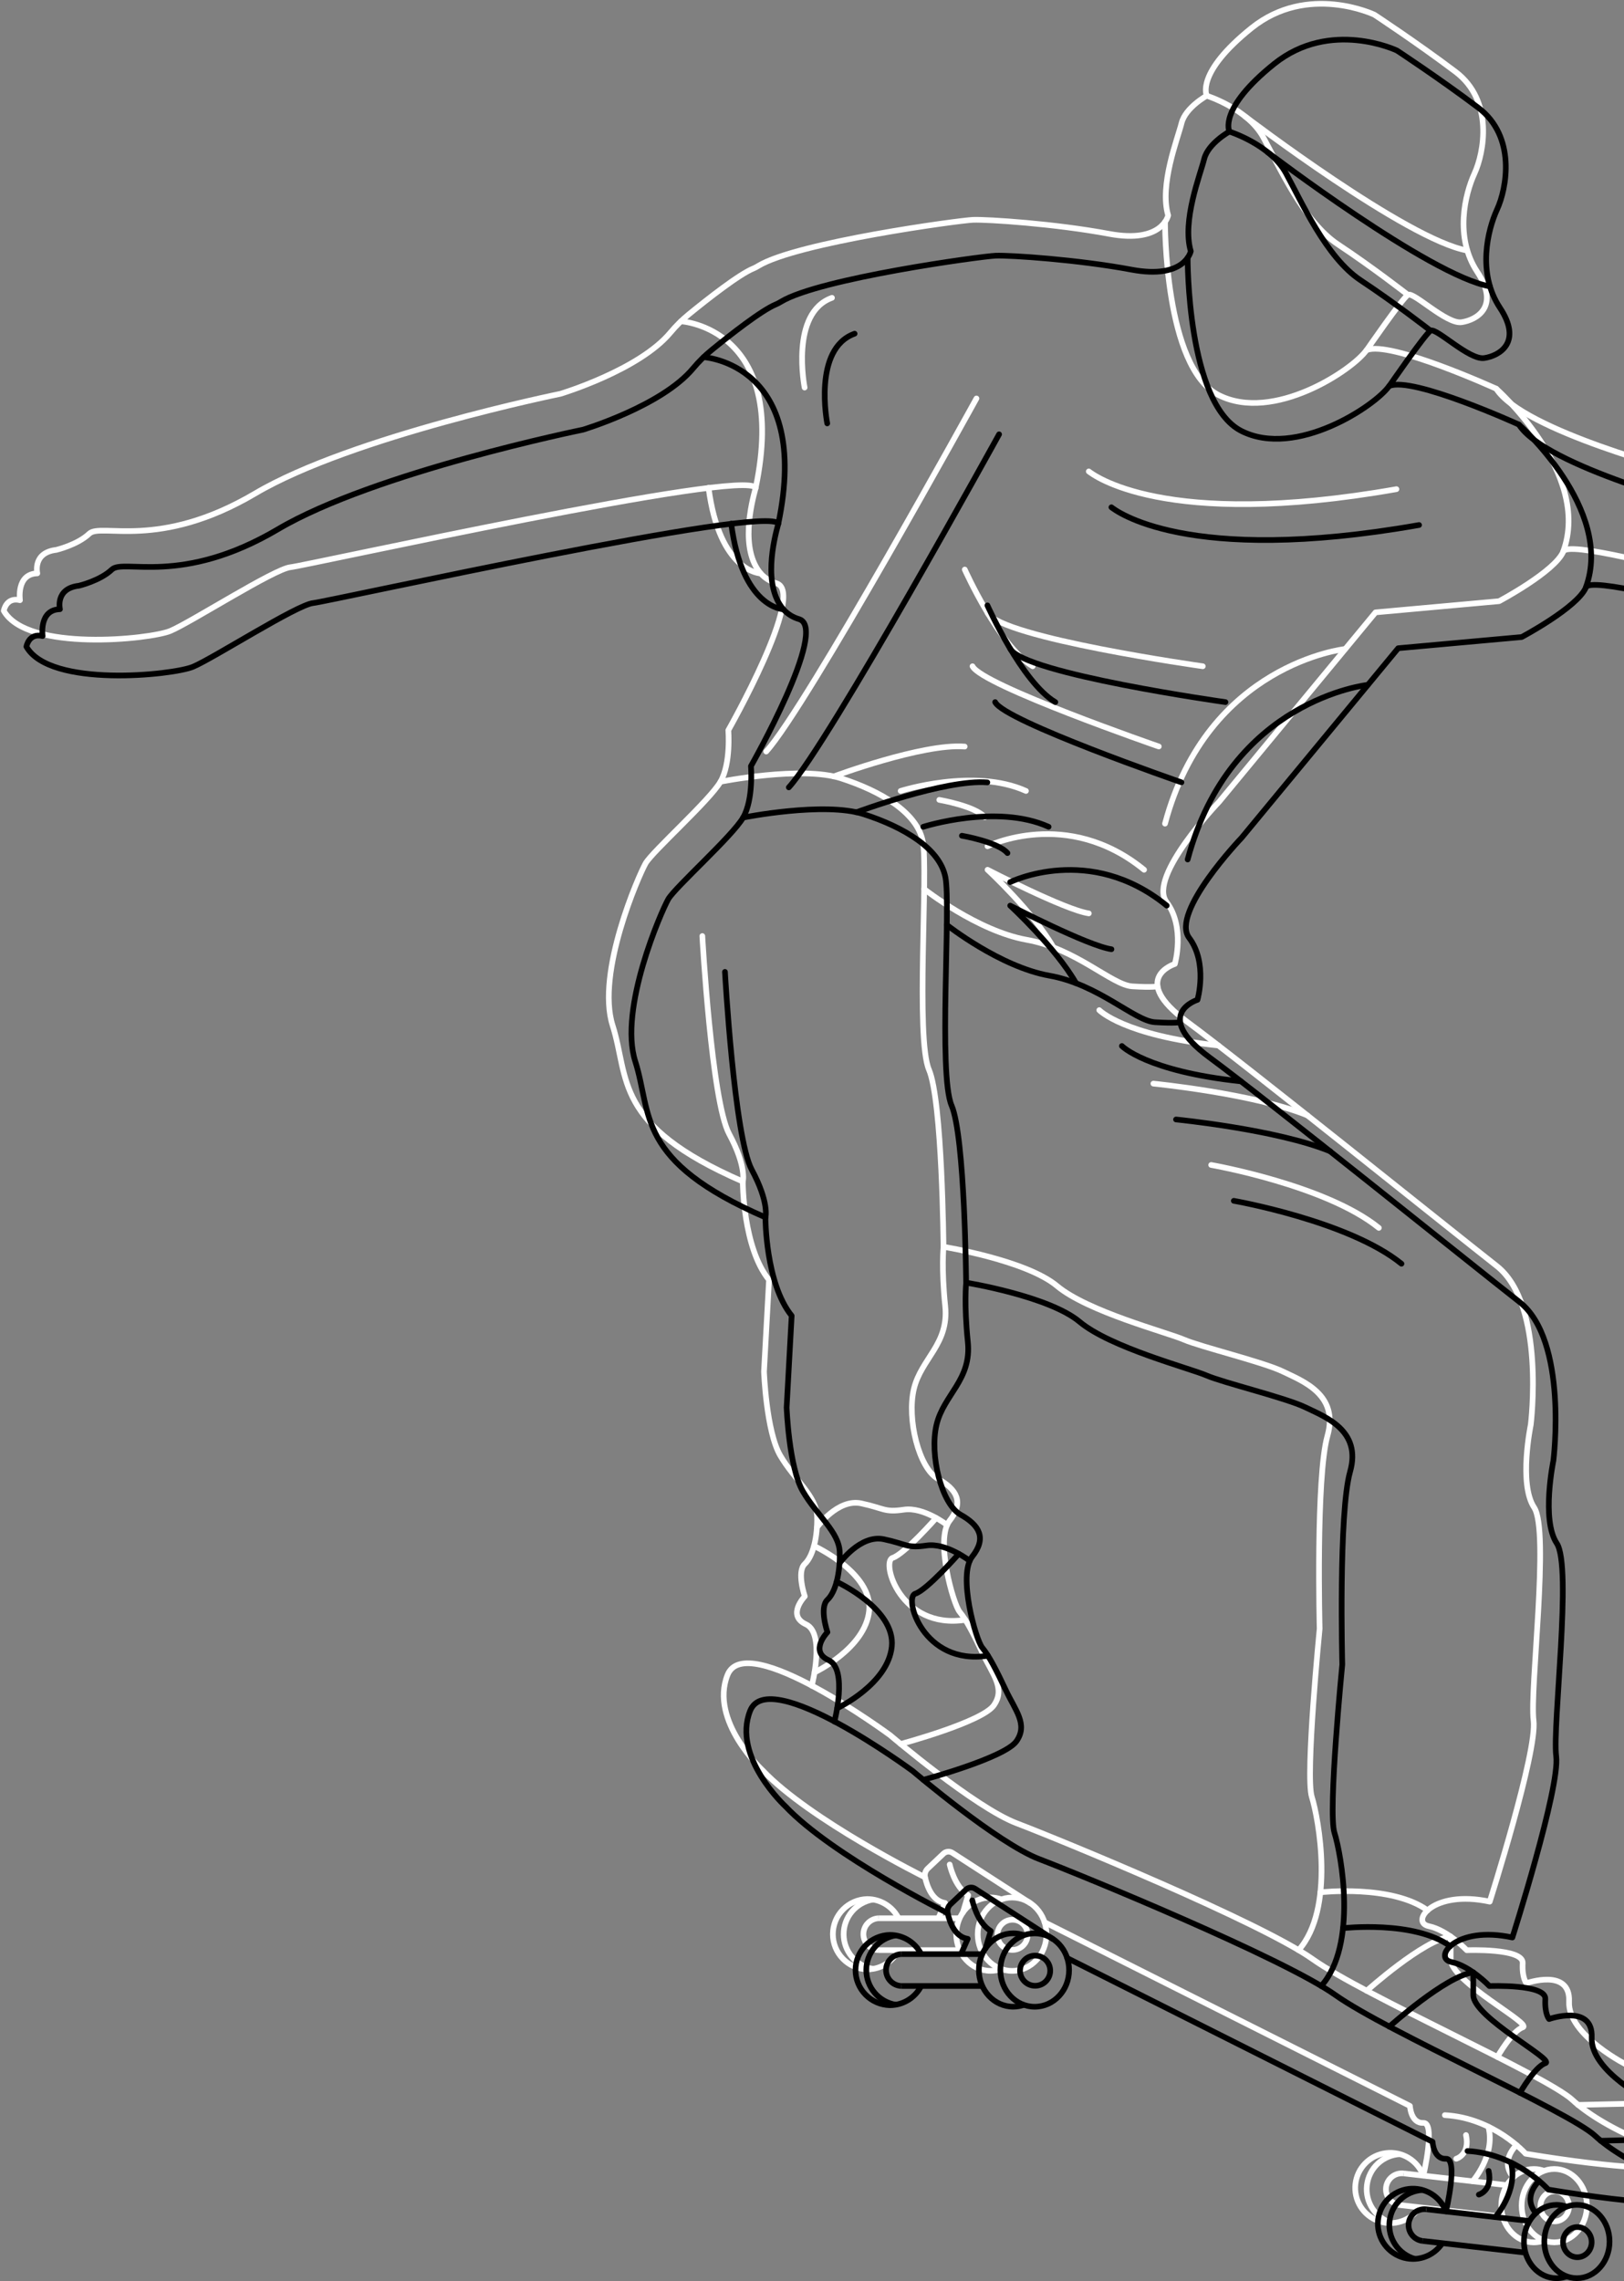 <svg width="861" height="1209" viewBox="0 0 861 1209" fill="none" xmlns="http://www.w3.org/2000/svg">
<rect x="0" y="0" width="861" height="1209" fill="#808080" stroke="none"/>
<path d="M536.8 1033.39C541.218 1033.39 544.8 1029.81 544.8 1025.39C544.8 1020.97 541.218 1017.39 536.8 1017.39C532.382 1017.39 528.8 1020.97 528.8 1025.39C528.8 1029.81 532.382 1033.39 536.8 1033.39Z" stroke="white" stroke-width="3" stroke-linejoin="round"/>
<path d="M536.58 1044.5C546.643 1044.5 554.8 1035.8 554.8 1025.06C554.8 1014.33 546.643 1005.62 536.58 1005.62C526.517 1005.62 518.36 1014.33 518.36 1025.06C518.36 1035.8 526.517 1044.5 536.58 1044.5Z" stroke="white" stroke-width="3" stroke-linejoin="round"/>
<path d="M530.89 1006.59C529.065 1005.93 527.14 1005.59 525.2 1005.59C515.13 1005.59 506.97 1014.3 506.97 1025.04C506.97 1035.78 515.13 1044.48 525.2 1044.48C527.143 1044.47 529.07 1044.14 530.9 1043.48" stroke="white" stroke-width="3" stroke-linejoin="round"/>
<path d="M542.56 1030.95V1030.94" stroke="white" stroke-width="3" stroke-linejoin="round"/>
<path d="M465.91 1033.49C463.721 1033.42 461.646 1032.49 460.124 1030.92C458.601 1029.34 457.751 1027.24 457.751 1025.05C457.751 1022.86 458.601 1020.75 460.124 1019.18C461.646 1017.6 463.721 1016.68 465.91 1016.6" stroke="white" stroke-width="3" stroke-linejoin="round"/>
<path d="M462.84 1043.43C458.492 1042.7 454.542 1040.46 451.694 1037.1C448.845 1033.73 447.282 1029.47 447.282 1025.06C447.282 1020.65 448.845 1016.38 451.694 1013.02C454.542 1009.65 458.492 1007.41 462.84 1006.68" stroke="white" stroke-width="3" stroke-linejoin="round"/>
<path d="M476.38 1016.61C475.061 1014.01 473.148 1011.75 470.796 1010.03C468.443 1008.3 465.718 1007.16 462.84 1006.68C461.829 1006.51 460.806 1006.42 459.78 1006.42C454.912 1006.53 450.282 1008.55 446.88 1012.03C443.477 1015.51 441.572 1020.19 441.572 1025.06C441.572 1029.93 443.477 1034.6 446.88 1038.08C450.282 1041.57 454.912 1043.58 459.78 1043.69C460.806 1043.69 461.829 1043.6 462.84 1043.43C465.718 1042.96 468.443 1041.81 470.796 1040.08C473.148 1038.36 475.061 1036.1 476.38 1033.5" stroke="white" stroke-width="3" stroke-linejoin="round"/>
<path d="M465.91 1016.61H508.76" stroke="white" stroke-width="3" stroke-linejoin="round"/>
<path d="M465.91 1033.5H508.34" stroke="white" stroke-width="3" stroke-linejoin="round"/>
<path d="M497.5 1016.61L501.06 1008.5C494.12 1007.5 491.4 999.302 490.43 994.872C490.25 994.041 490.288 993.178 490.54 992.367C490.792 991.556 491.251 990.823 491.87 990.242L500.2 982.362C500.826 981.77 501.632 981.405 502.489 981.325C503.347 981.245 504.206 981.455 504.93 981.922L546.5 1008.78" stroke="white" stroke-width="3" stroke-linejoin="round"/>
<path d="M503.5 988.132C503.5 988.132 506.02 1000.06 513.28 1004.35L510.49 1013.61" stroke="white" stroke-width="3" stroke-linecap="round" stroke-linejoin="round"/>
<path d="M553.8 1018.71L747.5 1116.06C747.5 1116.06 747.96 1125.39 754.62 1125.06C761.28 1124.73 754.62 1152.98 754.62 1152.98" stroke="white" stroke-width="3" stroke-linecap="round" stroke-linejoin="round"/>
<path d="M490.39 994.872C490.39 994.872 429.24 964.502 404.39 938.282C404.39 938.282 375.95 912.062 385.73 887.612C395.51 863.162 471.95 919.612 471.95 919.612C471.95 919.612 516.84 957.842 539.06 966.282C561.28 974.722 668.39 1018.73 695.95 1038.28C723.51 1057.83 819.95 1100.06 833.73 1112.95C847.51 1125.84 885.28 1145.84 917.28 1143.17C917.28 1143.17 908.39 1157.84 808.84 1141.39C808.84 1141.39 792.1 1122.39 766.02 1120.95" stroke="white" stroke-width="3" stroke-linecap="round" stroke-linejoin="round"/>
<path d="M824.26 1177.25C828.452 1177.25 831.85 1173.67 831.85 1169.25C831.85 1164.83 828.452 1161.25 824.26 1161.25C820.068 1161.25 816.67 1164.83 816.67 1169.25C816.67 1173.67 820.068 1177.25 824.26 1177.25Z" stroke="white" stroke-width="3" stroke-linejoin="round"/>
<path d="M824.04 1188.36C833.595 1188.36 841.34 1179.66 841.34 1168.92C841.34 1158.19 833.595 1149.48 824.04 1149.48C814.485 1149.48 806.74 1158.19 806.74 1168.92C806.74 1179.66 814.485 1188.36 824.04 1188.36Z" stroke="white" stroke-width="3" stroke-linejoin="round"/>
<path d="M818.64 1150.49C816.916 1149.83 815.086 1149.49 813.24 1149.49C803.69 1149.49 795.94 1158.2 795.94 1168.94C795.94 1179.68 803.69 1188.38 813.24 1188.38C815.088 1188.37 816.921 1188.03 818.65 1187.38" stroke="white" stroke-width="3" stroke-linejoin="round"/>
<path d="M742.27 1168.62C740.045 1168.37 738.011 1167.24 736.617 1165.49C735.223 1163.74 734.582 1161.5 734.835 1159.28C735.088 1157.05 736.215 1155.02 737.968 1153.62C739.72 1152.23 741.955 1151.59 744.18 1151.84" stroke="white" stroke-width="3" stroke-linejoin="round"/>
<path d="M738.1 1178.14C733.858 1176.93 730.184 1174.25 727.73 1170.59C725.277 1166.92 724.203 1162.51 724.701 1158.12C725.199 1153.74 727.236 1149.68 730.45 1146.65C733.663 1143.63 737.845 1141.85 742.25 1141.62" stroke="white" stroke-width="3" stroke-linejoin="round"/>
<path d="M754.58 1153.02C753.117 1149.1 750.375 1145.78 746.798 1143.61C743.22 1141.44 739.015 1140.53 734.86 1141.04C730.705 1141.55 726.843 1143.44 723.896 1146.42C720.948 1149.39 719.088 1153.27 718.615 1157.43C718.141 1161.59 719.082 1165.78 721.286 1169.34C723.49 1172.9 726.828 1175.61 730.762 1177.04C734.697 1178.47 738.998 1178.54 742.972 1177.22C746.947 1175.91 750.363 1173.29 752.67 1169.8" stroke="white" stroke-width="3" stroke-linejoin="round"/>
<path d="M744.18 1151.84L798.81 1158.05" stroke="white" stroke-width="3" stroke-linejoin="round"/>
<path d="M742.27 1168.62L795.9 1174.72" stroke="white" stroke-width="3" stroke-linejoin="round"/>
<path d="M780.75 1156C780.75 1156 792.97 1142.18 789.11 1127.12" stroke="white" stroke-width="3" stroke-linecap="round" stroke-linejoin="round"/>
<path d="M772.06 1144.06C772.06 1144.06 779.5 1141.94 777.23 1131.5" stroke="white" stroke-width="3" stroke-linecap="round" stroke-linejoin="round"/>
<path d="M804 1136.84C804 1136.84 794.87 1145.11 802.28 1153.84" stroke="white" stroke-width="3" stroke-linecap="round" stroke-linejoin="round"/>
<path d="M477.5 924.242C477.5 924.242 520.68 912.652 526.9 903.762C533.12 894.872 526.31 887.472 521.27 876.762C516.23 866.052 512.27 858.392 508.79 854.242C505.31 850.092 495.69 815.722 503.44 805.942C511.19 796.162 507.35 789.352 497.27 783.722C487.19 778.092 480.68 752.022 484.53 736.022C488.38 720.022 503.2 712.312 501.12 692.172C499.04 672.032 500.24 660.762 500.24 660.762C500.24 660.762 544.09 667.872 560.38 681.502C576.67 695.132 618.75 706.092 627.64 709.942C636.53 713.792 669.72 721.802 680.09 726.832C690.46 731.862 710.01 738.982 703.79 760.912C697.57 782.842 699.64 863.132 699.64 863.132C699.64 863.132 691.94 941.062 695.49 952.312C699.04 963.562 707.96 1011.57 688.49 1033.5" stroke="white" stroke-width="3" stroke-linecap="round" stroke-linejoin="round"/>
<path d="M381.98 414.282C381.98 414.282 424.98 405.692 445.98 412.502C466.98 419.312 486.28 430.582 489.24 445.982C492.2 461.382 485.39 550.282 492.5 566.872C499.61 583.462 500.21 660.802 500.21 660.802" stroke="white" stroke-width="3" stroke-linecap="round" stroke-linejoin="round"/>
<path d="M372.35 496.062C372.35 496.062 377.24 583.612 386.58 600.952C395.92 618.292 393.84 626.132 393.84 626.132" stroke="white" stroke-width="3" stroke-linecap="round" stroke-linejoin="round"/>
<path d="M489.98 471.172C489.98 471.172 518.13 493.392 544.35 498.062C570.57 502.732 589.46 522.062 600.35 522.732C611.24 523.402 613.72 522.732 613.72 522.732" stroke="white" stroke-width="3" stroke-linecap="round" stroke-linejoin="round"/>
<path d="M433.14 809.412C433.14 809.412 444.14 794.062 456.58 796.732C469.02 799.402 468.8 801.612 479.24 800.062C489.68 798.512 502.12 808.182 502.12 808.182" stroke="white" stroke-width="3" stroke-linecap="round" stroke-linejoin="round"/>
<path d="M700.02 1002.86C700.02 1002.86 737.65 998.552 756.89 1012.42" stroke="white" stroke-width="3" stroke-linecap="round" stroke-linejoin="round"/>
<path d="M642.13 617.392C642.13 617.392 703.02 628.062 731.02 650.732" stroke="white" stroke-width="3" stroke-linecap="round" stroke-linejoin="round"/>
<path d="M611.5 574.282C611.5 574.282 664.72 579.532 693.22 591.132" stroke="white" stroke-width="3" stroke-linecap="round" stroke-linejoin="round"/>
<path d="M582.8 535.342C582.8 535.342 595.8 548.762 645.95 554.072" stroke="white" stroke-width="3" stroke-linecap="round" stroke-linejoin="round"/>
<path d="M431.58 819.302C431.58 819.302 462.8 833.612 460.8 853.612C458.8 873.612 431.88 886.282 431.88 886.282" stroke="white" stroke-width="3" stroke-linecap="round" stroke-linejoin="round"/>
<path d="M496.31 804.492C496.31 804.492 479.5 823.612 473.24 825.612C466.98 827.612 477.36 863.762 511.75 858.472" stroke="white" stroke-width="3" stroke-linecap="round" stroke-linejoin="round"/>
<path d="M769.09 1026.31C754.71 1027.97 724.59 1055.05 724.59 1055.05" stroke="white" stroke-width="3" stroke-linecap="round" stroke-linejoin="round"/>
<path d="M793.85 1090.11C793.85 1090.11 801.78 1076.21 807.29 1074.43C812.8 1072.65 769.09 1050.25 769.09 1038.28V1026.28" stroke="white" stroke-width="3" stroke-linecap="round" stroke-linejoin="round"/>
<path d="M836.64 1115.52L885.77 1114.39" stroke="white" stroke-width="3" stroke-linecap="round" stroke-linejoin="round"/>
<path d="M617.66 117.622C617.66 117.622 617.24 194.732 646.13 209.392C675.02 224.052 717.13 196.122 724.5 185.542" stroke="white" stroke-width="3" stroke-linecap="round" stroke-linejoin="round"/>
<path d="M426.58 205.392C426.58 205.392 418.72 165.842 441.09 157.842" stroke="white" stroke-width="3" stroke-linecap="round" stroke-linejoin="round"/>
<path d="M517.69 211.172C517.69 211.172 427.61 374.732 406.21 398.282" stroke="white" stroke-width="3" stroke-linecap="round" stroke-linejoin="round"/>
<path d="M614.37 395.612C614.37 395.612 520.37 363.112 515.6 353.092" stroke="white" stroke-width="3" stroke-linecap="round" stroke-linejoin="round"/>
<path d="M511.5 301.842C511.5 301.842 529.73 342.572 547.5 353.092" stroke="white" stroke-width="3" stroke-linecap="round" stroke-linejoin="round"/>
<path d="M637.69 353.092C637.69 353.092 530.96 338.092 523.56 324.802" stroke="white" stroke-width="3" stroke-linecap="round" stroke-linejoin="round"/>
<path d="M577.24 249.842C579.02 251.172 616.35 281.102 740.35 259.242" stroke="white" stroke-width="3" stroke-linecap="round" stroke-linejoin="round"/>
<path d="M713.19 343.942C713.19 343.942 640.34 351.712 617.66 436.502" stroke="white" stroke-width="3" stroke-linecap="round" stroke-linejoin="round"/>
<path d="M523.56 448.492C523.56 448.492 565.69 427.602 606.56 460.942" stroke="white" stroke-width="3" stroke-linecap="round" stroke-linejoin="round"/>
<path d="M558.5 502.072C547.74 483.202 523.58 460.952 523.58 460.952C523.58 460.952 564.82 482.282 577.26 484.062" stroke="white" stroke-width="3" stroke-linecap="round" stroke-linejoin="round"/>
<path d="M442.02 411.492C442.02 411.492 489.24 393.882 511.46 395.652" stroke="white" stroke-width="3" stroke-linecap="round" stroke-linejoin="round"/>
<path d="M477.5 419.172C477.5 419.172 516.38 406.732 543.94 419.172" stroke="white" stroke-width="3" stroke-linecap="round" stroke-linejoin="round"/>
<path d="M497.98 423.912C497.98 423.912 517.09 427.172 522.13 433.102" stroke="white" stroke-width="3" stroke-linecap="round" stroke-linejoin="round"/>
<path d="M872.61 1135.49C872.61 1135.49 893.69 1133.41 886.87 1116.82C880.05 1100.23 863.5 1094.87 863.5 1094.87C863.5 1094.87 831.09 1078.87 831.89 1060.8C832.69 1042.73 809.28 1051.02 809.28 1051.02C809.28 1051.02 806.85 1048.35 807.28 1040.35C807.71 1032.35 777.65 1033.54 777.65 1033.54C777.65 1033.54 767.5 1022.87 757.5 1020.8C747.5 1018.73 759.5 1001.24 789.82 1007.8C789.82 1007.8 815.13 928.392 813.05 911.802C810.97 895.212 821.65 811.362 813.35 798.912C805.05 786.462 811.57 755.062 811.57 755.062C811.57 755.062 819.57 691.362 793.5 670.912C767.43 650.462 660.21 564.212 629.24 541.392C598.27 518.572 622.87 510.872 622.87 510.872C622.87 510.872 628.5 491.322 618.43 477.982C608.36 464.642 646.28 424.982 646.28 424.982L729.28 324.532L794.76 318.612C794.76 318.612 824.39 302.902 828.84 292.242C833.29 281.582 1027.95 341.422 1036.54 342.312C1045.13 343.202 1089.54 371.642 1100.25 376.092C1110.96 380.542 1176.1 387.352 1188.54 365.422C1188.54 365.422 1187.36 358.012 1179.95 359.792C1179.95 359.792 1182.02 345.872 1170.76 345.572C1170.76 345.572 1173.43 334.572 1160.69 333.132C1160.69 333.132 1149.43 330.462 1143.21 324.532C1136.99 318.602 1106.47 333.422 1055.21 303.202C1003.95 272.982 893.43 250.462 893.43 250.462C893.43 250.462 807.21 228.242 793.28 206.012C793.28 206.012 736.69 180.242 724.54 185.572C724.54 185.572 743.54 158.012 746.47 156.242C749.4 154.472 766.91 171.942 774.91 170.762C782.91 169.582 795.36 162.462 783.21 144.092C771.06 125.722 776.69 102.902 781.73 91.942C786.77 80.982 792.1 53.422 771.65 38.012C751.2 22.602 728.65 7.792 728.65 7.792C728.65 7.792 693.39 -9.128 663.5 14.872C633.61 38.872 639.8 50.732 639.8 50.732C639.8 50.732 628.5 56.952 626.43 65.242C624.36 73.532 614.58 98.132 619.32 114.132C619.32 114.132 616.32 129.242 587.91 123.912C559.5 118.582 523.61 116.212 515.91 116.502C508.4 116.792 422.58 128.502 402.09 140.882C401.256 141.412 400.379 141.874 399.47 142.262C391.71 145.432 374.89 158.672 365.33 166.472C361.734 169.403 358.425 172.671 355.45 176.232C338.86 196.182 297.11 208.712 297.11 208.712C297.11 208.712 186.59 231.222 135.33 261.492C84.07 291.762 53.56 276.892 47.33 282.822C41.1 288.752 29.85 291.412 29.85 291.412C17.11 292.892 19.78 303.862 19.78 303.862C8.52 304.152 10.59 318.082 10.59 318.082C3.19 316.302 2 323.712 2 323.712C14.44 345.632 79.63 338.822 90.3 334.382C100.97 329.942 145.41 301.492 154 300.602C162.59 299.712 396.21 247.892 400.65 258.602" stroke="white" stroke-width="3" stroke-linecap="round" stroke-linejoin="round"/>
<path d="M361.01 170.282C361.01 170.282 418.43 173.572 400.65 258.522C398.18 267.402 392.43 291.202 403.29 303.902C405.551 306.407 408.473 308.224 411.72 309.142C427.54 314.142 386.13 387.022 386.13 387.022C386.13 387.022 387.61 404.502 381.98 414.282C376.35 424.062 345.84 451.282 342.28 457.542C338.72 463.802 315.91 515.612 324.8 543.492C333.69 571.372 324.8 596.232 393.8 626.152C393.8 626.152 393.8 661.152 407.72 678.302L405.05 726.892C405.05 726.892 406.24 758.602 413.65 771.342C421.06 784.082 432.91 792.972 433.2 803.632C433.49 814.292 431.13 824.632 426.68 828.822C422.23 833.012 426.68 846.002 426.68 846.002C426.68 846.002 416.91 856.082 427.28 860.822C437.65 865.562 430.39 893.382 430.39 893.382" stroke="white" stroke-width="3" stroke-linecap="round" stroke-linejoin="round"/>
<path d="M793.24 205.982C793.24 205.982 843.91 250.982 828.8 292.212" stroke="white" stroke-width="3" stroke-linecap="round" stroke-linejoin="round"/>
<path d="M403.29 303.902C403.29 303.902 381.5 303.352 375.66 258.492" stroke="white" stroke-width="3" stroke-linecap="round" stroke-linejoin="round"/>
<path d="M639.76 50.732C639.76 50.732 661.39 57.542 669.69 72.652C677.99 87.762 691.02 117.392 709.39 129.542C727.76 141.692 746.39 156.212 746.39 156.212" stroke="white" stroke-width="3" stroke-linecap="round" stroke-linejoin="round"/>
<path d="M660.06 61.652C660.06 61.652 746 127.122 777.92 132.782" stroke="white" stroke-width="3" stroke-linecap="round" stroke-linejoin="round"/>
<path d="M548.8 1052.39C553.218 1052.39 556.8 1048.81 556.8 1044.39C556.8 1039.97 553.218 1036.39 548.8 1036.39C544.382 1036.39 540.8 1039.97 540.8 1044.39C540.8 1048.81 544.382 1052.39 548.8 1052.39Z" stroke="black" stroke-width="3" stroke-linejoin="round"/>
<path d="M548.58 1063.5C558.643 1063.5 566.8 1054.8 566.8 1044.06C566.8 1033.33 558.643 1024.62 548.58 1024.62C538.517 1024.62 530.36 1033.33 530.36 1044.06C530.36 1054.8 538.517 1063.5 548.58 1063.5Z" stroke="black" stroke-width="3" stroke-linejoin="round"/>
<path d="M542.89 1025.59C541.065 1024.93 539.14 1024.59 537.2 1024.59C527.13 1024.59 518.97 1033.3 518.97 1044.04C518.97 1054.78 527.13 1063.48 537.2 1063.48C539.143 1063.47 541.07 1063.14 542.9 1062.48" stroke="black" stroke-width="3" stroke-linejoin="round"/>
<path d="M554.56 1049.95V1049.94" stroke="black" stroke-width="3" stroke-linejoin="round"/>
<path d="M477.91 1052.49C475.721 1052.42 473.646 1051.49 472.124 1049.92C470.601 1048.34 469.751 1046.24 469.751 1044.05C469.751 1041.86 470.601 1039.75 472.124 1038.18C473.646 1036.6 475.721 1035.68 477.91 1035.6" stroke="black" stroke-width="3" stroke-linejoin="round"/>
<path d="M474.84 1062.43C470.492 1061.7 466.542 1059.46 463.694 1056.1C460.845 1052.73 459.282 1048.47 459.282 1044.06C459.282 1039.65 460.845 1035.38 463.694 1032.02C466.542 1028.65 470.492 1026.41 474.84 1025.68" stroke="black" stroke-width="3" stroke-linejoin="round"/>
<path d="M488.38 1035.61C487.061 1033.01 485.148 1030.75 482.796 1029.03C480.443 1027.3 477.718 1026.16 474.84 1025.68C473.829 1025.51 472.806 1025.42 471.78 1025.42C466.912 1025.53 462.282 1027.55 458.88 1031.03C455.477 1034.51 453.572 1039.19 453.572 1044.06C453.572 1048.93 455.477 1053.6 458.88 1057.08C462.282 1060.57 466.912 1062.58 471.78 1062.69C472.806 1062.69 473.829 1062.6 474.84 1062.43C477.718 1061.96 480.443 1060.81 482.796 1059.08C485.148 1057.36 487.061 1055.1 488.38 1052.5" stroke="black" stroke-width="3" stroke-linejoin="round"/>
<path d="M477.91 1035.61H520.76" stroke="black" stroke-width="3" stroke-linejoin="round"/>
<path d="M477.91 1052.5H520.34" stroke="black" stroke-width="3" stroke-linejoin="round"/>
<path d="M509.5 1035.61L513.06 1027.5C506.12 1026.5 503.4 1018.3 502.43 1013.87C502.25 1013.04 502.288 1012.18 502.54 1011.37C502.792 1010.56 503.251 1009.82 503.87 1009.24L512.2 1001.36C512.826 1000.77 513.632 1000.4 514.489 1000.33C515.347 1000.25 516.206 1000.46 516.93 1000.92L558.5 1027.78" stroke="black" stroke-width="3" stroke-linejoin="round"/>
<path d="M515.5 1007.13C515.5 1007.13 518.02 1019.06 525.28 1023.35L522.49 1032.61" stroke="black" stroke-width="3" stroke-linecap="round" stroke-linejoin="round"/>
<path d="M565.8 1037.71L759.5 1135.06C759.5 1135.06 759.96 1144.39 766.62 1144.06C773.28 1143.73 766.62 1171.98 766.62 1171.98" stroke="black" stroke-width="3" stroke-linecap="round" stroke-linejoin="round"/>
<path d="M502.39 1013.87C502.39 1013.87 441.24 983.502 416.39 957.282C416.39 957.282 387.95 931.062 397.73 906.612C407.51 882.162 483.95 938.612 483.95 938.612C483.95 938.612 528.84 976.842 551.06 985.282C573.28 993.722 680.39 1037.73 707.95 1057.28C735.51 1076.83 831.95 1119.06 845.73 1131.95C859.51 1144.84 897.28 1164.84 929.28 1162.17C929.28 1162.17 920.39 1176.84 820.84 1160.39C820.84 1160.39 804.1 1141.39 778.02 1139.95" stroke="black" stroke-width="3" stroke-linecap="round" stroke-linejoin="round"/>
<path d="M836.26 1196.25C840.452 1196.25 843.85 1192.67 843.85 1188.25C843.85 1183.83 840.452 1180.25 836.26 1180.25C832.068 1180.25 828.67 1183.83 828.67 1188.25C828.67 1192.67 832.068 1196.25 836.26 1196.25Z" stroke="black" stroke-width="3" stroke-linejoin="round"/>
<path d="M836.04 1207.36C845.595 1207.36 853.34 1198.66 853.34 1187.92C853.34 1177.19 845.595 1168.48 836.04 1168.48C826.485 1168.48 818.74 1177.19 818.74 1187.92C818.74 1198.66 826.485 1207.36 836.04 1207.36Z" stroke="black" stroke-width="3" stroke-linejoin="round"/>
<path d="M830.64 1169.49C828.916 1168.83 827.086 1168.49 825.24 1168.49C815.69 1168.49 807.94 1177.2 807.94 1187.94C807.94 1198.68 815.69 1207.38 825.24 1207.38C827.088 1207.37 828.921 1207.03 830.65 1206.38" stroke="black" stroke-width="3" stroke-linejoin="round"/>
<path d="M754.27 1187.62C752.045 1187.37 750.011 1186.24 748.617 1184.49C747.223 1182.74 746.582 1180.5 746.835 1178.28C747.088 1176.05 748.215 1174.02 749.968 1172.62C751.72 1171.23 753.955 1170.59 756.18 1170.84" stroke="black" stroke-width="3" stroke-linejoin="round"/>
<path d="M750.1 1197.14C745.858 1195.93 742.184 1193.25 739.73 1189.59C737.277 1185.92 736.203 1181.51 736.701 1177.12C737.199 1172.74 739.236 1168.68 742.45 1165.65C745.663 1162.63 749.845 1160.85 754.25 1160.62" stroke="black" stroke-width="3" stroke-linejoin="round"/>
<path d="M766.58 1172.02C765.117 1168.1 762.375 1164.78 758.798 1162.61C755.22 1160.44 751.015 1159.53 746.86 1160.04C742.705 1160.55 738.843 1162.44 735.896 1165.42C732.948 1168.39 731.088 1172.27 730.615 1176.43C730.141 1180.59 731.082 1184.78 733.286 1188.34C735.49 1191.9 738.828 1194.61 742.762 1196.04C746.697 1197.47 750.998 1197.54 754.972 1196.22C758.947 1194.91 762.363 1192.29 764.67 1188.8" stroke="black" stroke-width="3" stroke-linejoin="round"/>
<path d="M756.18 1170.84L810.81 1177.05" stroke="black" stroke-width="3" stroke-linejoin="round"/>
<path d="M754.27 1187.62L807.9 1193.72" stroke="black" stroke-width="3" stroke-linejoin="round"/>
<path d="M792.75 1175C792.75 1175 804.97 1161.18 801.11 1146.12" stroke="black" stroke-width="3" stroke-linecap="round" stroke-linejoin="round"/>
<path d="M784.06 1163.06C784.06 1163.06 791.5 1160.94 789.23 1150.5" stroke="black" stroke-width="3" stroke-linecap="round" stroke-linejoin="round"/>
<path d="M816 1155.84C816 1155.84 806.87 1164.11 814.28 1172.84" stroke="black" stroke-width="3" stroke-linecap="round" stroke-linejoin="round"/>
<path d="M489.5 943.242C489.5 943.242 532.68 931.652 538.9 922.762C545.12 913.872 538.31 906.472 533.27 895.762C528.23 885.052 524.27 877.392 520.79 873.242C517.31 869.092 507.69 834.722 515.44 824.942C523.19 815.162 519.35 808.352 509.27 802.722C499.19 797.092 492.68 771.022 496.53 755.022C500.38 739.022 515.2 731.312 513.12 711.172C511.04 691.032 512.24 679.762 512.24 679.762C512.24 679.762 556.09 686.872 572.38 700.502C588.67 714.132 630.75 725.092 639.64 728.942C648.53 732.792 681.72 740.802 692.09 745.832C702.46 750.862 722.01 757.982 715.79 779.912C709.57 801.842 711.64 882.132 711.64 882.132C711.64 882.132 703.94 960.062 707.49 971.312C711.04 982.562 719.96 1030.57 700.49 1052.5" stroke="black" stroke-width="3" stroke-linecap="round" stroke-linejoin="round"/>
<path d="M393.98 433.282C393.98 433.282 436.98 424.692 457.98 431.502C478.98 438.312 498.28 449.582 501.24 464.982C504.2 480.382 497.39 569.282 504.5 585.872C511.61 602.462 512.21 679.802 512.21 679.802" stroke="black" stroke-width="3" stroke-linecap="round" stroke-linejoin="round"/>
<path d="M384.35 515.062C384.35 515.062 389.24 602.612 398.58 619.952C407.92 637.292 405.84 645.132 405.84 645.132" stroke="black" stroke-width="3" stroke-linecap="round" stroke-linejoin="round"/>
<path d="M501.98 490.172C501.98 490.172 530.13 512.392 556.35 517.062C582.57 521.732 601.46 541.062 612.35 541.732C623.24 542.402 625.72 541.732 625.72 541.732" stroke="black" stroke-width="3" stroke-linecap="round" stroke-linejoin="round"/>
<path d="M445.14 828.412C445.14 828.412 456.14 813.062 468.58 815.732C481.02 818.402 480.8 820.612 491.24 819.062C501.68 817.512 514.12 827.182 514.12 827.182" stroke="black" stroke-width="3" stroke-linecap="round" stroke-linejoin="round"/>
<path d="M712.02 1021.86C712.02 1021.86 749.65 1017.55 768.89 1031.42" stroke="black" stroke-width="3" stroke-linecap="round" stroke-linejoin="round"/>
<path d="M654.13 636.392C654.13 636.392 715.02 647.062 743.02 669.732" stroke="black" stroke-width="3" stroke-linecap="round" stroke-linejoin="round"/>
<path d="M623.5 593.282C623.5 593.282 676.72 598.532 705.22 610.132" stroke="black" stroke-width="3" stroke-linecap="round" stroke-linejoin="round"/>
<path d="M594.8 554.342C594.8 554.342 607.8 567.762 657.95 573.072" stroke="black" stroke-width="3" stroke-linecap="round" stroke-linejoin="round"/>
<path d="M443.58 838.302C443.58 838.302 474.8 852.612 472.8 872.612C470.8 892.612 443.88 905.282 443.88 905.282" stroke="black" stroke-width="3" stroke-linecap="round" stroke-linejoin="round"/>
<path d="M508.31 823.492C508.31 823.492 491.5 842.612 485.24 844.612C478.98 846.612 489.36 882.762 523.75 877.472" stroke="black" stroke-width="3" stroke-linecap="round" stroke-linejoin="round"/>
<path d="M781.09 1045.31C766.71 1046.97 736.59 1074.05 736.59 1074.05" stroke="black" stroke-width="3" stroke-linecap="round" stroke-linejoin="round"/>
<path d="M805.85 1109.11C805.85 1109.11 813.78 1095.21 819.29 1093.43C824.8 1091.65 781.09 1069.25 781.09 1057.28V1045.28" stroke="black" stroke-width="3" stroke-linecap="round" stroke-linejoin="round"/>
<path d="M848.64 1134.52L897.77 1133.39" stroke="black" stroke-width="3" stroke-linecap="round" stroke-linejoin="round"/>
<path d="M629.66 136.622C629.66 136.622 629.24 213.732 658.13 228.392C687.02 243.052 729.13 215.122 736.5 204.542" stroke="black" stroke-width="3" stroke-linecap="round" stroke-linejoin="round"/>
<path d="M438.58 224.392C438.58 224.392 430.72 184.842 453.09 176.842" stroke="black" stroke-width="3" stroke-linecap="round" stroke-linejoin="round"/>
<path d="M529.69 230.172C529.69 230.172 439.61 393.732 418.21 417.282" stroke="black" stroke-width="3" stroke-linecap="round" stroke-linejoin="round"/>
<path d="M626.37 414.612C626.37 414.612 532.37 382.112 527.6 372.092" stroke="black" stroke-width="3" stroke-linecap="round" stroke-linejoin="round"/>
<path d="M523.5 320.842C523.5 320.842 541.73 361.572 559.5 372.092" stroke="black" stroke-width="3" stroke-linecap="round" stroke-linejoin="round"/>
<path d="M649.69 372.092C649.69 372.092 542.96 357.092 535.56 343.802" stroke="black" stroke-width="3" stroke-linecap="round" stroke-linejoin="round"/>
<path d="M589.24 268.842C591.02 270.172 628.35 300.102 752.35 278.242" stroke="black" stroke-width="3" stroke-linecap="round" stroke-linejoin="round"/>
<path d="M725.19 362.942C725.19 362.942 652.34 370.712 629.66 455.502" stroke="black" stroke-width="3" stroke-linecap="round" stroke-linejoin="round"/>
<path d="M535.56 467.492C535.56 467.492 577.69 446.602 618.56 479.942" stroke="black" stroke-width="3" stroke-linecap="round" stroke-linejoin="round"/>
<path d="M570.5 521.072C559.74 502.202 535.58 479.952 535.58 479.952C535.58 479.952 576.82 501.282 589.26 503.062" stroke="black" stroke-width="3" stroke-linecap="round" stroke-linejoin="round"/>
<path d="M454.02 430.492C454.02 430.492 501.24 412.882 523.46 414.652" stroke="black" stroke-width="3" stroke-linecap="round" stroke-linejoin="round"/>
<path d="M489.5 438.172C489.5 438.172 528.38 425.732 555.94 438.172" stroke="black" stroke-width="3" stroke-linecap="round" stroke-linejoin="round"/>
<path d="M509.98 442.912C509.98 442.912 529.09 446.172 534.13 452.102" stroke="black" stroke-width="3" stroke-linecap="round" stroke-linejoin="round"/>
<path d="M884.61 1154.49C884.61 1154.49 905.69 1152.41 898.87 1135.82C892.05 1119.23 875.5 1113.87 875.5 1113.87C875.5 1113.87 843.09 1097.87 843.89 1079.8C844.69 1061.73 821.28 1070.02 821.28 1070.02C821.28 1070.02 818.85 1067.35 819.28 1059.35C819.71 1051.35 789.65 1052.54 789.65 1052.54C789.65 1052.54 779.5 1041.87 769.5 1039.8C759.5 1037.73 771.5 1020.24 801.82 1026.8C801.82 1026.8 827.13 947.392 825.05 930.802C822.97 914.212 833.65 830.362 825.35 817.912C817.05 805.462 823.57 774.062 823.57 774.062C823.57 774.062 831.57 710.362 805.5 689.912C779.43 669.462 672.21 583.212 641.24 560.392C610.27 537.572 634.87 529.872 634.87 529.872C634.87 529.872 640.5 510.322 630.43 496.982C620.36 483.642 658.28 443.982 658.28 443.982L741.28 343.532L806.76 337.612C806.76 337.612 836.39 321.902 840.84 311.242C845.29 300.582 1039.95 360.422 1048.54 361.312C1057.13 362.202 1101.54 390.642 1112.25 395.092C1122.96 399.542 1188.1 406.352 1200.54 384.422C1200.54 384.422 1199.36 377.012 1191.95 378.792C1191.95 378.792 1194.02 364.872 1182.76 364.572C1182.76 364.572 1185.43 353.572 1172.69 352.132C1172.69 352.132 1161.43 349.462 1155.21 343.532C1148.99 337.602 1118.47 352.422 1067.21 322.202C1015.95 291.982 905.43 269.462 905.43 269.462C905.43 269.462 819.21 247.242 805.28 225.012C805.28 225.012 748.69 199.242 736.54 204.572C736.54 204.572 755.54 177.012 758.47 175.242C761.4 173.472 778.91 190.942 786.91 189.762C794.91 188.582 807.36 181.462 795.21 163.092C783.06 144.722 788.69 121.902 793.73 110.942C798.77 99.982 804.1 72.422 783.65 57.012C763.2 41.602 740.65 26.792 740.65 26.792C740.65 26.792 705.39 9.872 675.5 33.872C645.61 57.872 651.8 69.732 651.8 69.732C651.8 69.732 640.5 75.952 638.43 84.242C636.36 92.532 626.58 117.132 631.32 133.132C631.32 133.132 628.32 148.242 599.91 142.912C571.5 137.582 535.61 135.212 527.91 135.502C520.4 135.792 434.58 147.502 414.09 159.882C413.256 160.412 412.379 160.874 411.47 161.262C403.71 164.432 386.89 177.672 377.33 185.472C373.734 188.403 370.425 191.671 367.45 195.232C350.86 215.182 309.11 227.712 309.11 227.712C309.11 227.712 198.59 250.222 147.33 280.492C96.07 310.762 65.56 295.892 59.33 301.822C53.1 307.752 41.85 310.412 41.85 310.412C29.11 311.892 31.78 322.862 31.78 322.862C20.52 323.152 22.59 337.082 22.59 337.082C15.19 335.302 14 342.712 14 342.712C26.44 364.632 91.63 357.822 102.3 353.382C112.97 348.942 157.41 320.492 166 319.602C174.59 318.712 408.21 266.892 412.65 277.602" stroke="black" stroke-width="3" stroke-linecap="round" stroke-linejoin="round"/>
<path d="M373.01 189.282C373.01 189.282 430.43 192.572 412.65 277.522C410.18 286.402 404.43 310.202 415.29 322.902C417.551 325.407 420.473 327.224 423.72 328.142C439.54 333.142 398.13 406.022 398.13 406.022C398.13 406.022 399.61 423.502 393.98 433.282C388.35 443.062 357.84 470.282 354.28 476.542C350.72 482.802 327.91 534.612 336.8 562.492C345.69 590.372 336.8 615.232 405.8 645.152C405.8 645.152 405.8 680.152 419.72 697.302L417.05 745.892C417.05 745.892 418.24 777.602 425.65 790.342C433.06 803.082 444.91 811.972 445.2 822.632C445.49 833.292 443.13 843.632 438.68 847.822C434.23 852.012 438.68 865.002 438.68 865.002C438.68 865.002 428.91 875.082 439.28 879.822C449.65 884.562 442.39 912.382 442.39 912.382" stroke="black" stroke-width="3" stroke-linecap="round" stroke-linejoin="round"/>
<path d="M805.24 224.982C805.24 224.982 855.91 269.982 840.8 311.212" stroke="black" stroke-width="3" stroke-linecap="round" stroke-linejoin="round"/>
<path d="M415.29 322.902C415.29 322.902 393.5 322.352 387.66 277.492" stroke="black" stroke-width="3" stroke-linecap="round" stroke-linejoin="round"/>
<path d="M651.76 69.732C651.76 69.732 673.39 76.542 681.69 91.652C689.99 106.762 703.02 136.392 721.39 148.542C739.76 160.692 758.39 175.212 758.39 175.212" stroke="black" stroke-width="3" stroke-linecap="round" stroke-linejoin="round"/>
<path d="M672.06 80.652C672.06 80.652 758 146.122 789.92 151.782" stroke="black" stroke-width="3" stroke-linecap="round" stroke-linejoin="round"/>
</svg>
